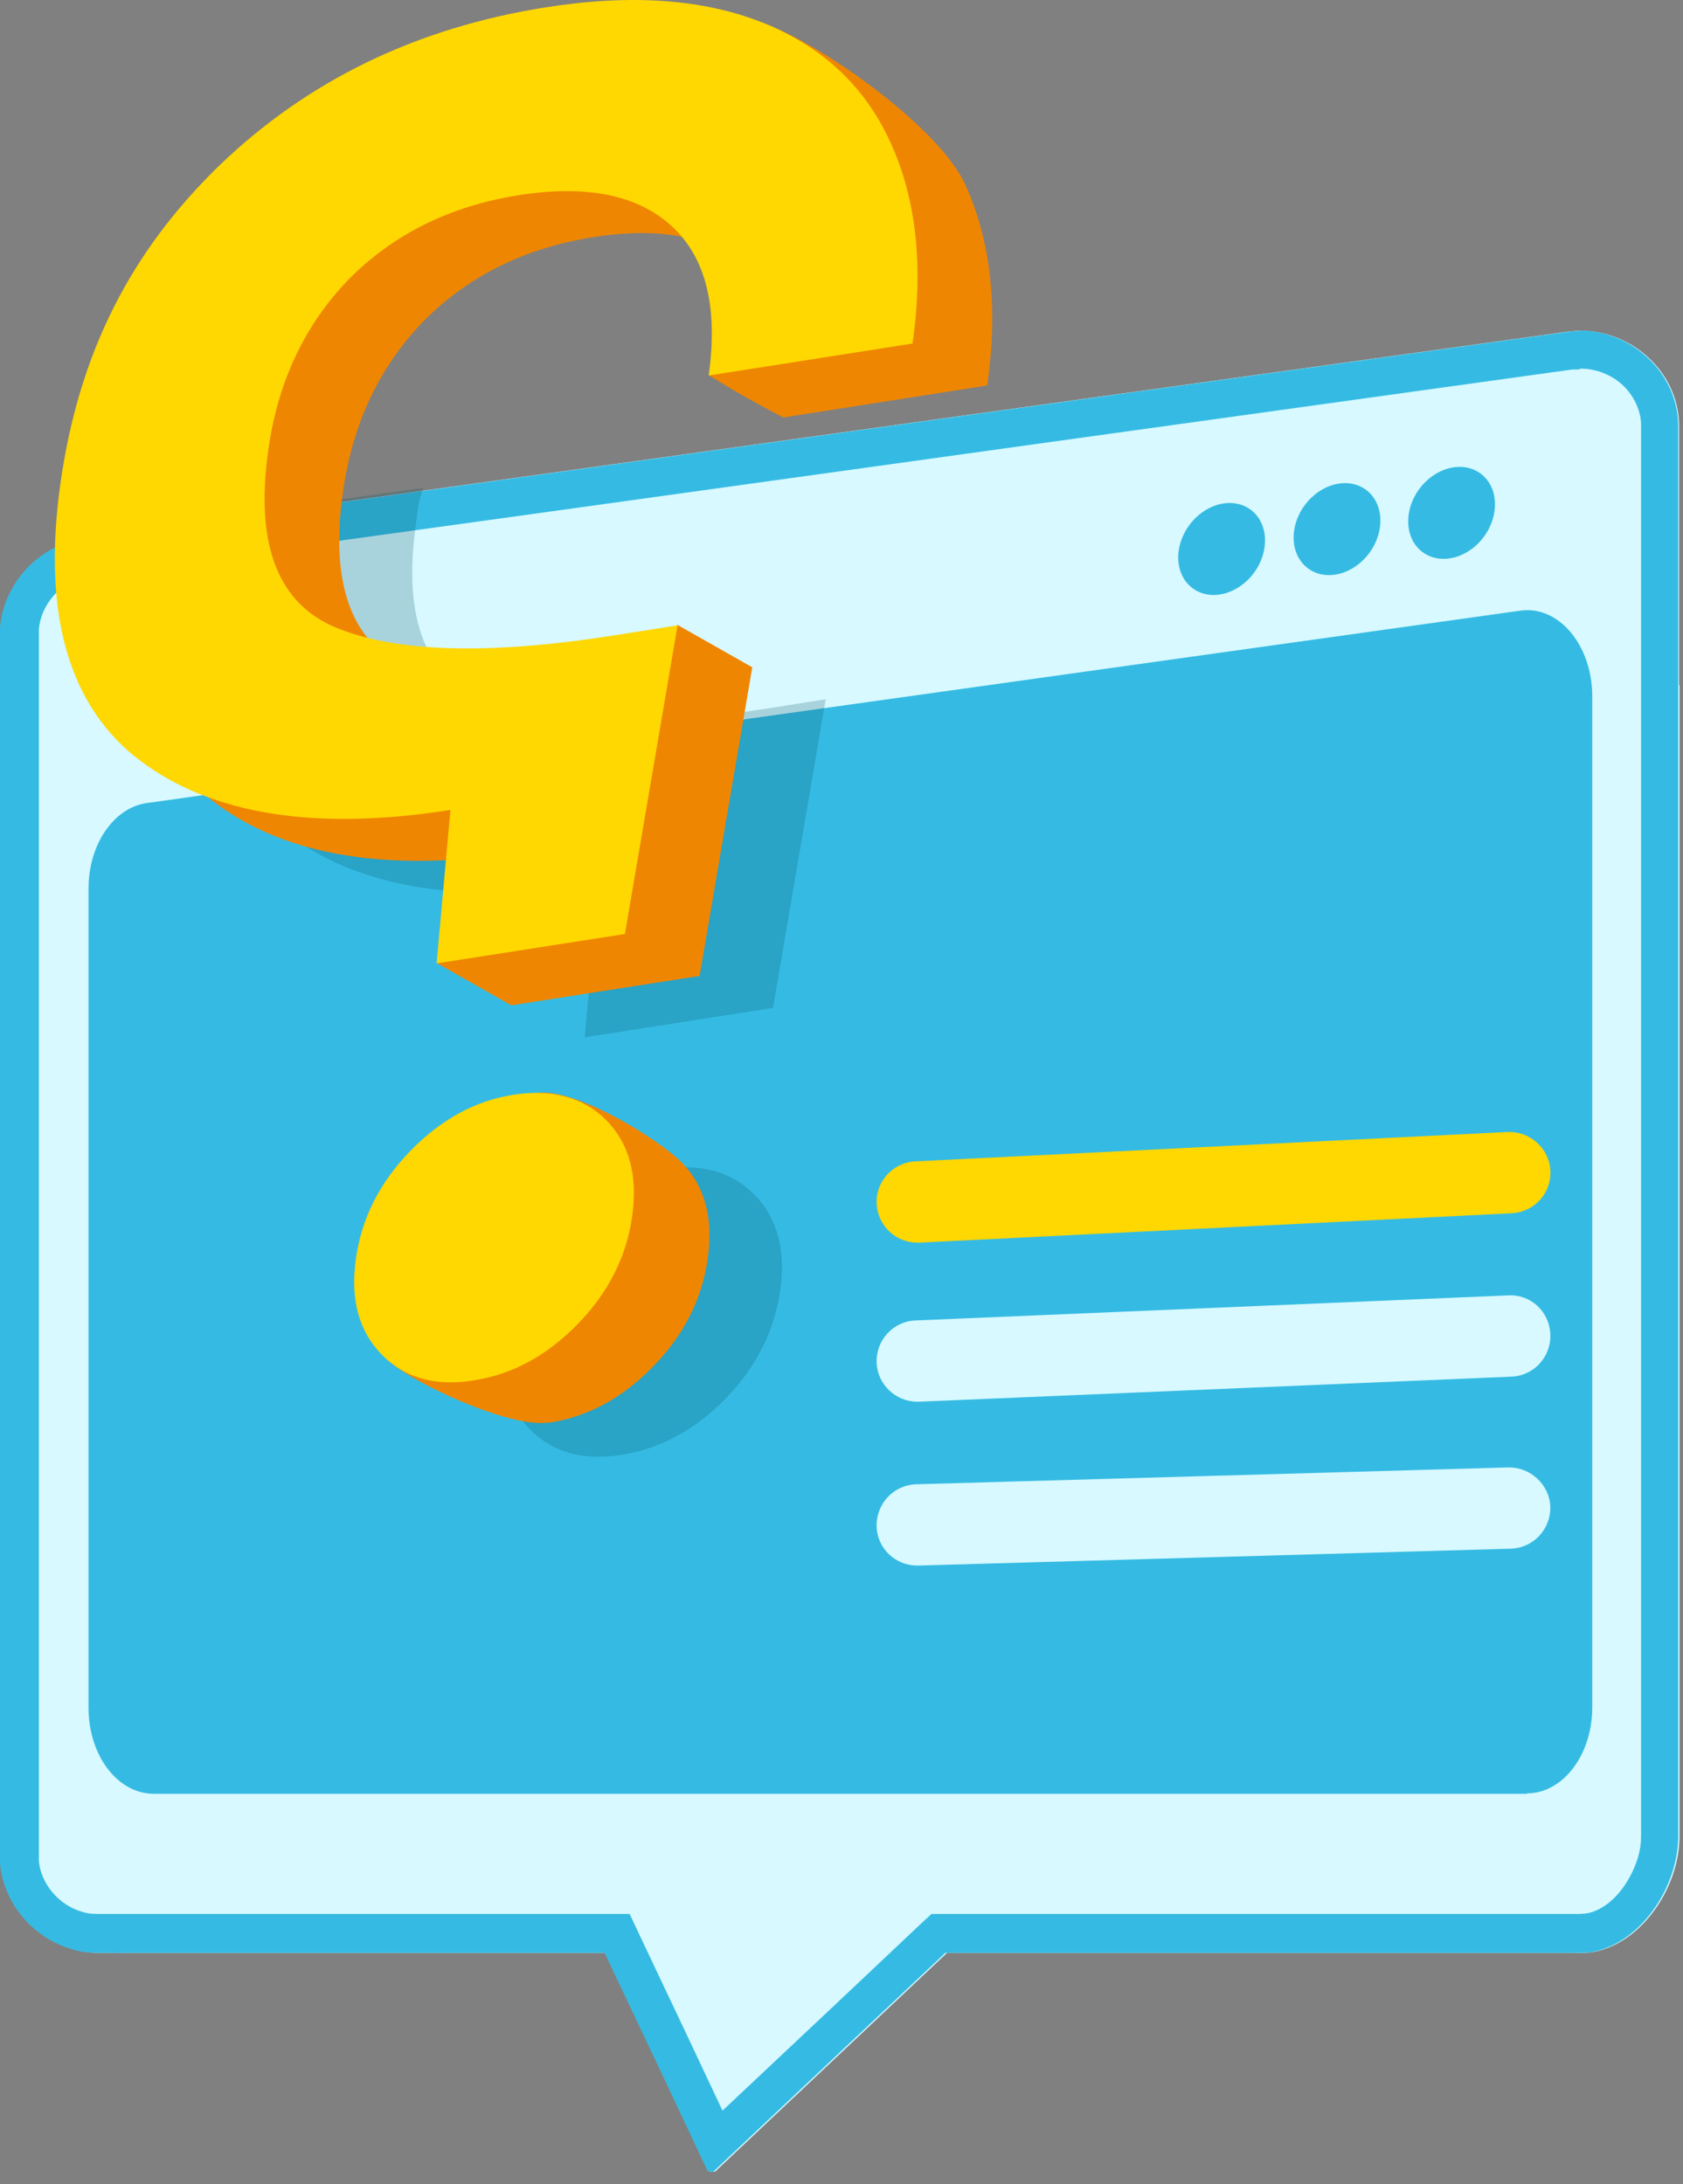 <svg width="84" height="109" viewBox="0 0 84 109" fill="none" xmlns="http://www.w3.org/2000/svg">
<rect x="0" y="0" width="84" height="109" fill="#808080" stroke="none"/>
<path d="M83.805 34.188C83.805 29.852 83.805 25.516 83.805 21.18C83.784 19.885 83.18 18.634 82.189 17.771C81.154 16.843 79.71 16.369 78.33 16.541C54.081 19.907 29.833 23.272 5.562 26.659C4.722 26.789 3.838 26.832 3.062 27.198C1.402 27.91 0.217 29.55 0.087 31.319V67.001V75.026V92.975C0.238 94.938 1.704 96.707 3.644 97.268C4.441 97.548 5.282 97.441 6.123 97.462C14.162 97.462 22.202 97.462 30.264 97.462C31.988 101.108 33.712 104.732 35.415 108.378H35.696C39.554 104.732 43.412 101.108 47.27 97.462C57.53 97.462 67.79 97.462 78.05 97.462C78.697 97.462 79.344 97.527 79.969 97.311C81.305 96.901 82.34 95.844 83.008 94.658C83.504 93.751 83.805 92.759 83.827 91.724C83.827 77.744 83.827 63.786 83.827 49.807V34.188H83.805Z" fill="#D7F9FF"/>
<path d="M78.89 18.397C79.623 18.397 80.377 18.677 80.938 19.173C81.519 19.691 81.886 20.446 81.907 21.158C81.907 24.308 81.907 27.457 81.907 30.607V34.188V49.311V49.807V77.744V91.68C81.907 92.349 81.692 93.04 81.325 93.708C80.83 94.593 80.14 95.24 79.364 95.456C79.213 95.499 78.954 95.52 78.739 95.52H78.48H78.178H78.028H67.768H57.508H47.248H46.493L45.933 96.038L41.406 100.31L36.061 105.336L34.272 101.539L31.944 96.621L31.427 95.52H30.22H21.339H16.338H11.338H5.82H5.41H5.044C4.72 95.52 4.419 95.52 4.182 95.434H4.138L4.095 95.413C2.953 95.089 2.048 94.032 1.94 92.889V75.026V67.001V31.384C2.048 30.326 2.759 29.356 3.815 28.903C4.182 28.73 4.699 28.665 5.238 28.601C5.41 28.579 5.604 28.558 5.755 28.536L25.542 25.796L78.48 18.44C78.588 18.44 78.696 18.44 78.803 18.44M78.803 16.52C78.61 16.52 78.437 16.52 78.243 16.563C53.994 19.928 29.745 23.294 5.475 26.681C4.634 26.81 3.751 26.853 2.975 27.22C1.315 27.932 0.129 29.572 0 31.34V67.001V75.026V92.975C0.151 94.938 1.617 96.707 3.557 97.268C4.031 97.441 4.526 97.462 5.044 97.462C5.302 97.462 5.561 97.462 5.798 97.462C5.884 97.462 5.949 97.462 6.035 97.462C7.803 97.462 9.549 97.462 11.316 97.462C14.636 97.462 17.977 97.462 21.296 97.462C24.249 97.462 27.202 97.462 30.176 97.462C31.901 101.108 33.625 104.732 35.328 108.378H35.608C39.466 104.732 43.325 101.108 47.183 97.462C50.61 97.462 54.016 97.462 57.443 97.462C64.276 97.462 71.109 97.462 77.963 97.462C78.006 97.462 78.049 97.462 78.114 97.462C78.308 97.462 78.48 97.462 78.674 97.462C79.084 97.462 79.493 97.462 79.903 97.311C81.239 96.901 82.274 95.844 82.942 94.658C83.438 93.751 83.74 92.759 83.761 91.724C83.761 77.744 83.761 63.786 83.761 49.807V34.188C83.761 29.852 83.761 25.516 83.761 21.18C83.74 19.885 83.136 18.634 82.144 17.771C81.261 16.973 80.054 16.498 78.847 16.498L78.803 16.52Z" fill="#35BBE3"/>
<path d="M76.217 89.523H7.673C5.862 89.523 4.418 87.603 4.418 85.23V44.349C4.418 42.149 5.668 40.315 7.328 40.078L75.872 30.478C77.79 30.197 79.471 32.204 79.471 34.749V85.209C79.471 87.582 78.006 89.502 76.217 89.502V89.523Z" fill="#35BBE3"/>
<g opacity="0.22">
<path d="M32.978 58.35C31.081 58.652 29.357 59.58 27.848 61.154C26.317 62.729 25.434 64.52 25.132 66.548C24.852 68.576 25.283 70.15 26.425 71.315C27.567 72.48 29.076 72.912 30.995 72.61C32.956 72.308 34.702 71.359 36.232 69.784C37.763 68.209 38.647 66.418 38.948 64.39C39.228 62.384 38.797 60.788 37.655 59.623C36.513 58.458 34.961 58.048 32.999 58.35H32.978Z" fill="#014E60"/>
<path d="M38.043 35.396C31.9 36.367 27.309 36.259 24.291 35.073C21.274 33.886 20.088 30.931 20.756 26.184C20.886 25.214 20.843 25.235 21.123 24.351L10.669 25.796C10.238 27.198 10.626 26.249 10.41 27.802C9.483 34.382 10.82 38.999 14.419 41.674C18.019 44.349 23.171 45.169 29.874 44.112L29.184 51.77L38.582 50.303L41.212 34.9L38.065 35.396H38.043Z" fill="#014E60"/>
</g>
<path d="M30.995 2.454C35.241 1.785 35.456 0.081 38.409 1.268C41.362 2.454 46.902 6.424 48.174 9.206C49.445 11.989 49.833 15.333 49.273 19.238L39.099 20.834C39.099 20.834 37.181 19.864 35.37 18.72C36.448 16.282 37.978 14.06 37.267 13.392C35.564 11.817 32.999 11.299 29.594 11.838C26.188 12.378 23.364 13.78 21.144 16.024C18.946 18.289 17.588 21.136 17.113 24.588C16.445 29.334 17.631 32.311 20.648 33.476C23.666 34.663 28.645 34.382 33.818 31.189L37.547 33.304L34.918 48.707L25.52 50.174L21.791 48.06L26.21 42.515C19.485 43.572 14.333 42.753 10.755 40.078C7.177 37.403 5.819 32.764 6.746 26.206C7.63 19.885 10.281 14.621 14.678 10.35C19.075 6.1 24.528 3.468 30.973 2.454H30.995ZM27.352 70.992C25.455 71.294 20.433 68.964 19.291 67.821C18.148 66.656 21.23 66.958 21.511 64.951C21.791 62.945 22.696 61.133 24.227 59.558C25.757 57.983 24.852 54.855 26.77 54.553C28.688 54.251 32.892 56.861 34.034 58.026C35.176 59.191 35.607 60.766 35.327 62.794C35.047 64.822 34.142 66.612 32.611 68.187C31.081 69.762 29.357 70.711 27.373 71.013L27.352 70.992Z" fill="#EF8601"/>
<path d="M27.267 0.362C31.513 -0.307 35.113 -0.048 38.087 1.138C41.04 2.325 43.174 4.309 44.446 7.114C45.718 9.897 46.105 13.241 45.545 17.145L35.371 18.742C35.846 15.355 35.242 12.874 33.539 11.299C31.836 9.724 29.271 9.207 25.866 9.746C22.46 10.285 19.637 11.688 17.416 13.931C15.218 16.196 13.86 19.044 13.386 22.496C12.717 27.242 13.903 30.219 16.921 31.384C19.938 32.57 24.529 32.678 30.672 31.707L33.819 31.211L31.19 46.614L21.792 48.081L22.482 40.423C15.757 41.48 10.605 40.66 7.027 37.985C3.449 35.31 2.091 30.672 3.018 24.114C3.945 17.555 6.553 12.529 10.95 8.257C15.369 4.007 20.8 1.376 27.267 0.362ZM23.624 68.899C21.727 69.201 20.197 68.77 19.055 67.605C17.912 66.44 17.481 64.865 17.761 62.837C18.041 60.809 18.947 59.019 20.477 57.444C22.008 55.869 23.71 54.942 25.607 54.64C27.504 54.337 29.12 54.747 30.263 55.912C31.405 57.077 31.836 58.652 31.556 60.68C31.276 62.708 30.371 64.499 28.84 66.073C27.31 67.648 25.586 68.597 23.602 68.899H23.624Z" fill="#FFD701"/>
<path d="M62.586 28.589C63.384 27.506 63.31 26.094 62.419 25.437C61.528 24.779 60.158 25.124 59.36 26.207C58.561 27.29 58.636 28.702 59.527 29.36C60.417 30.018 61.787 29.673 62.586 28.589Z" fill="#35BBE3"/>
<path d="M74.063 26.787C74.861 25.703 74.787 24.292 73.896 23.634C73.005 22.976 71.635 23.321 70.837 24.405C70.038 25.488 70.113 26.899 71.004 27.557C71.894 28.215 73.264 27.87 74.063 26.787Z" fill="#35BBE3"/>
<path d="M68.344 27.598C69.142 26.515 69.068 25.103 68.177 24.445C67.286 23.788 65.916 24.133 65.118 25.216C64.319 26.299 64.394 27.711 65.285 28.369C66.175 29.027 67.545 28.682 68.344 27.598Z" fill="#35BBE3"/>
<path d="M45.781 62.017C44.704 62.017 43.82 61.176 43.755 60.097C43.691 58.976 44.553 58.026 45.674 57.962L75.246 56.495C76.346 56.452 77.316 57.293 77.38 58.415C77.445 59.537 76.583 60.486 75.462 60.55L45.889 62.017C45.889 62.017 45.825 62.017 45.781 62.017Z" fill="#FFD701"/>
<path d="M45.781 69.956C44.703 69.956 43.797 69.094 43.754 68.015C43.711 66.893 44.573 65.944 45.694 65.901L75.267 64.65C76.409 64.585 77.336 65.469 77.379 66.591C77.423 67.713 76.56 68.662 75.44 68.705L45.867 69.956C45.867 69.956 45.802 69.956 45.781 69.956Z" fill="#D7F9FF"/>
<path d="M45.779 78.133C44.68 78.133 43.775 77.27 43.753 76.169C43.732 75.048 44.594 74.12 45.715 74.077L75.287 73.236C76.365 73.214 77.335 74.077 77.378 75.199C77.4 76.32 76.538 77.248 75.417 77.291L45.844 78.133C45.844 78.133 45.801 78.133 45.779 78.133Z" fill="#D7F9FF"/>
</svg>
